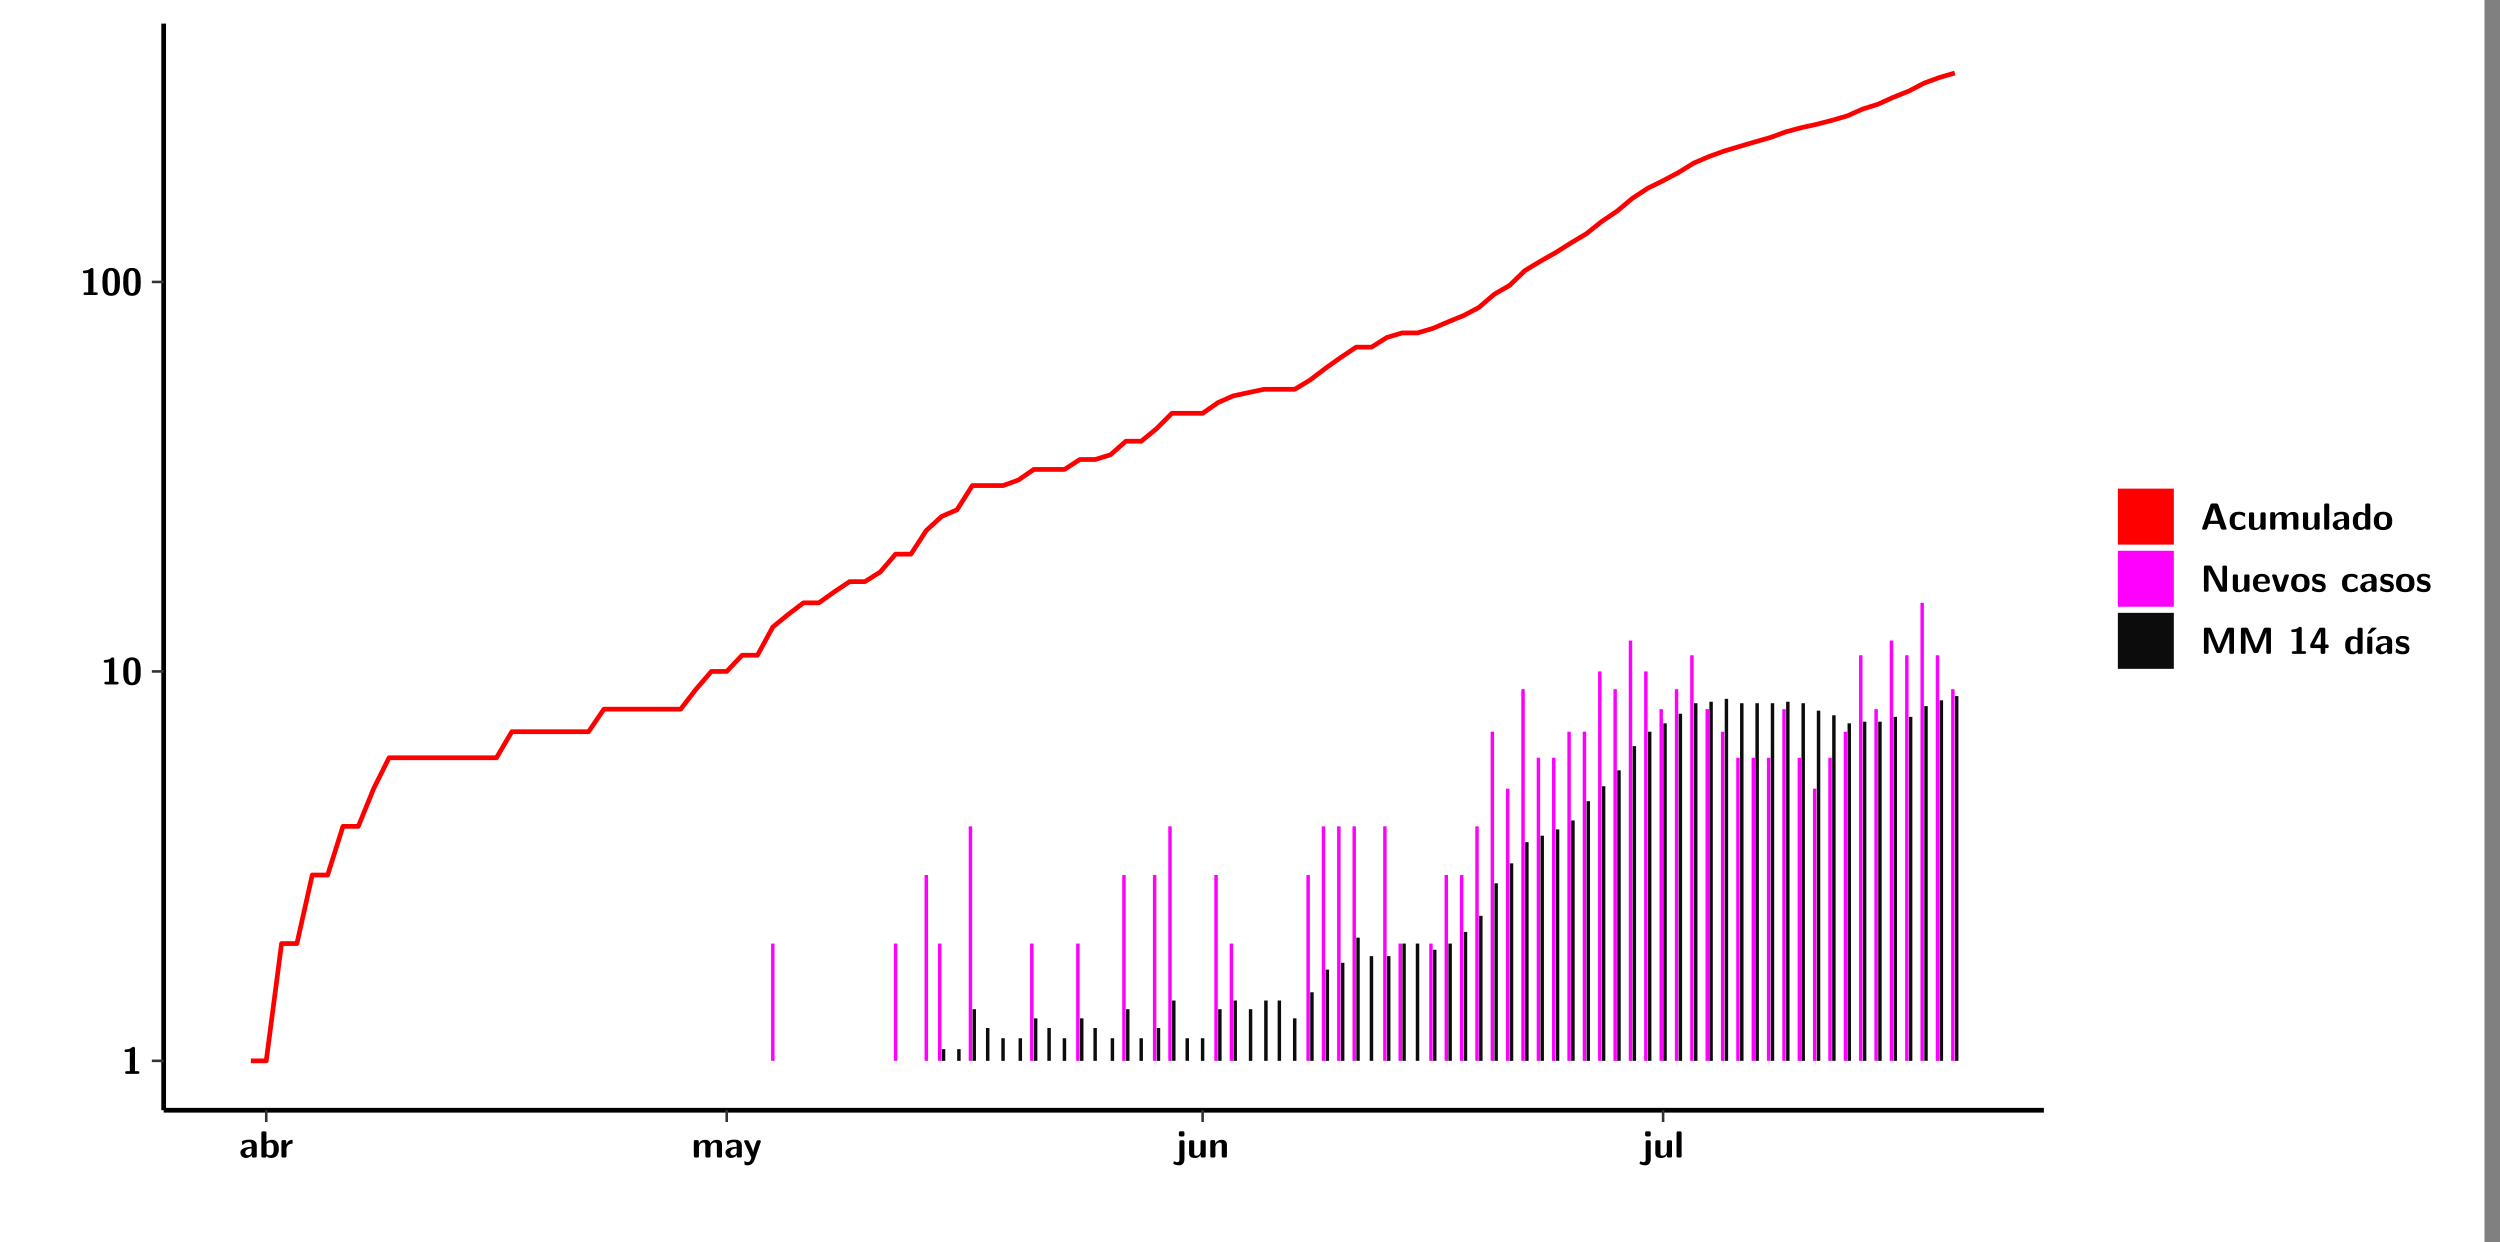 <?xml version="1.0" encoding="UTF-8"?>
<svg xmlns="http://www.w3.org/2000/svg" xmlns:xlink="http://www.w3.org/1999/xlink" width="579.653pt" height="288pt" viewBox="0 0 579.653 288" version="1.1">
<rect x="0" y="0" width="579.653" height="288" fill="#808080" stroke="none"/>
<defs>
<g>
<symbol overflow="visible" id="glyph0-0">
<path style="stroke:none;" d=""/>
</symbol>
<symbol overflow="visible" id="glyph0-1">
<path style="stroke:none;" d="M 3.109 -5.859 C 3.109 -6.016 3.109 -6.281 2.719 -6.281 C 2.547 -6.281 2.516 -6.266 2.406 -6.156 C 2.25 -6.016 1.922 -5.688 1.047 -5.672 C 0.891 -5.672 0.672 -5.609 0.672 -5.359 C 0.672 -5.047 0.969 -5.047 1.094 -5.047 C 1.344 -5.047 1.656 -5.078 1.906 -5.156 L 1.906 -0.625 L 1.234 -0.625 C 1.109 -0.625 0.812 -0.625 0.812 -0.312 C 0.812 0 1.109 0 1.234 0 L 3.719 0 C 3.828 0 4.141 0 4.141 -0.312 C 4.141 -0.625 3.828 -0.625 3.719 -0.625 L 3.109 -0.625 Z M 3.109 -5.859 "/>
</symbol>
<symbol overflow="visible" id="glyph0-2">
<path style="stroke:none;" d="M 4.438 -3 C 4.438 -4.203 4.438 -6.281 2.406 -6.281 C 0.375 -6.281 0.375 -4.219 0.375 -3 C 0.375 -1.812 0.375 0.188 2.406 0.188 C 4.438 0.188 4.438 -1.781 4.438 -3 Z M 2.406 -0.438 C 1.75 -0.438 1.656 -1.25 1.625 -1.484 C 1.562 -1.953 1.562 -2.766 1.562 -3.125 C 1.562 -3.641 1.562 -4.203 1.625 -4.641 C 1.641 -4.875 1.734 -5.641 2.406 -5.641 C 3.047 -5.641 3.156 -4.906 3.188 -4.734 C 3.25 -4.281 3.25 -3.594 3.25 -3.125 C 3.25 -2.625 3.25 -1.953 3.188 -1.469 C 3.156 -1.234 3.062 -0.438 2.406 -0.438 Z M 2.406 -0.438 "/>
</symbol>
<symbol overflow="visible" id="glyph0-3">
<path style="stroke:none;" d="M 4.062 -2.766 C 4.062 -4.156 2.734 -4.156 2.297 -4.156 C 1.891 -4.156 1.453 -4.125 0.859 -3.891 C 0.672 -3.797 0.625 -3.781 0.625 -3.688 C 0.625 -3.625 0.688 -3.109 0.688 -3.047 C 0.703 -2.984 0.75 -2.938 0.812 -2.938 C 0.844 -2.938 0.875 -2.969 0.906 -3 C 1.281 -3.391 1.719 -3.578 2.266 -3.578 C 2.734 -3.578 2.875 -3.297 2.875 -2.781 L 2.875 -2.469 C 2.562 -2.469 0.266 -2.453 0.266 -1.172 C 0.266 -0.547 0.766 0.094 1.531 0.094 C 1.828 0.094 2.484 0.016 2.906 -0.594 L 2.906 -0.422 C 2.906 -0.141 2.969 0 3.328 0 L 3.641 0 C 3.984 0 4.062 -0.109 4.062 -0.422 Z M 2.875 -1.344 C 2.875 -0.531 2.047 -0.531 2.016 -0.531 C 1.641 -0.531 1.406 -0.844 1.406 -1.188 C 1.406 -2.047 2.625 -2.109 2.875 -2.109 Z M 2.875 -1.344 "/>
</symbol>
<symbol overflow="visible" id="glyph0-4">
<path style="stroke:none;" d="M 1.703 -5.656 C 1.703 -5.938 1.641 -6.078 1.281 -6.078 L 0.953 -6.078 C 0.641 -6.078 0.531 -5.984 0.531 -5.656 L 0.531 -0.422 C 0.531 -0.109 0.625 0 0.953 0 L 1.312 0 C 1.453 0 1.719 0 1.734 -0.344 C 2.125 0.094 2.578 0.094 2.719 0.094 C 4.578 0.094 4.578 -1.594 4.578 -2.031 C 4.578 -2.453 4.578 -4.109 2.938 -4.109 C 2.219 -4.109 1.781 -3.703 1.703 -3.625 Z M 1.734 -3.172 C 1.844 -3.281 2.109 -3.484 2.5 -3.484 C 3.391 -3.484 3.391 -2.672 3.391 -2.016 C 3.391 -1.375 3.391 -0.531 2.406 -0.531 C 2.047 -0.531 1.828 -0.75 1.734 -0.875 Z M 1.734 -3.172 "/>
</symbol>
<symbol overflow="visible" id="glyph0-5">
<path style="stroke:none;" d="M 1.703 -2.016 C 1.703 -2.844 2.391 -3.188 2.938 -3.219 C 3.109 -3.234 3.125 -3.234 3.125 -3.469 L 3.125 -3.875 C 3.125 -4.047 3.125 -4.109 2.969 -4.109 C 2.719 -4.109 2.078 -4.031 1.672 -3.078 L 1.656 -3.078 L 1.656 -3.641 C 1.656 -3.922 1.594 -4.062 1.234 -4.062 L 0.953 -4.062 C 0.641 -4.062 0.531 -3.969 0.531 -3.641 L 0.531 -0.422 C 0.531 -0.109 0.625 0 0.953 0 L 1.281 0 C 1.609 0 1.703 -0.109 1.703 -0.422 Z M 1.703 -2.016 "/>
</symbol>
<symbol overflow="visible" id="glyph0-6">
<path style="stroke:none;" d="M 7.062 -2.844 C 7.062 -3.75 6.672 -4.109 5.781 -4.109 C 5.156 -4.109 4.688 -3.828 4.359 -3.25 C 4.219 -4.078 3.484 -4.109 3.109 -4.109 C 2.938 -4.109 2.578 -4.109 2.188 -3.828 C 1.906 -3.625 1.734 -3.344 1.672 -3.203 L 1.672 -3.641 C 1.672 -3.922 1.609 -4.062 1.25 -4.062 L 0.953 -4.062 C 0.625 -4.062 0.531 -3.969 0.531 -3.641 L 0.531 -0.422 C 0.531 -0.109 0.625 0 0.953 0 L 1.297 0 C 1.625 0 1.719 -0.109 1.719 -0.422 L 1.719 -2.359 C 1.719 -3.141 2.25 -3.484 2.688 -3.484 C 3.109 -3.484 3.203 -3.297 3.203 -2.828 L 3.203 -0.422 C 3.203 -0.109 3.297 0 3.625 0 L 3.969 0 C 4.297 0 4.391 -0.109 4.391 -0.422 L 4.391 -2.359 C 4.391 -3.141 4.922 -3.484 5.359 -3.484 C 5.781 -3.484 5.875 -3.297 5.875 -2.828 L 5.875 -0.422 C 5.875 -0.109 5.969 0 6.297 0 L 6.641 0 C 6.984 0 7.062 -0.109 7.062 -0.422 Z M 7.062 -2.844 "/>
</symbol>
<symbol overflow="visible" id="glyph0-7">
<path style="stroke:none;" d="M 4.109 -3.609 C 4.141 -3.719 4.141 -3.734 4.141 -3.781 C 4.141 -4.016 3.906 -4.016 3.797 -4.016 L 3.609 -4.016 C 3.469 -4.016 3.266 -4.016 3.141 -3.812 C 3.109 -3.766 2.406 -1.828 2.359 -1.25 L 2.344 -1.25 C 2.312 -1.672 1.953 -2.484 1.562 -3.328 C 1.328 -3.891 1.266 -4.016 0.828 -4.016 L 0.594 -4.016 C 0.469 -4.016 0.25 -4.016 0.25 -3.781 C 0.25 -3.75 0.281 -3.688 0.297 -3.641 L 1.953 0 C 1.891 0.188 1.859 0.281 1.828 0.375 C 1.734 0.656 1.578 1.047 1.109 1.047 C 0.812 1.047 0.609 0.922 0.516 0.875 C 0.469 0.844 0.453 0.828 0.422 0.828 C 0.391 0.828 0.312 0.859 0.312 0.969 C 0.312 1.031 0.375 1.641 0.391 1.672 C 0.469 1.781 0.953 1.797 1.094 1.797 C 2.172 1.797 2.609 0.766 2.672 0.547 Z M 4.109 -3.609 "/>
</symbol>
<symbol overflow="visible" id="glyph0-8">
<path style="stroke:none;" d="M 1.969 -5.672 C 1.969 -5.953 1.906 -6.094 1.547 -6.094 L 1.094 -6.094 C 0.766 -6.094 0.672 -5.984 0.672 -5.672 L 0.672 -5.312 C 0.672 -5.031 0.734 -4.891 1.094 -4.891 L 1.547 -4.891 C 1.875 -4.891 1.969 -5 1.969 -5.312 Z M 0.797 0.484 C 0.797 0.703 0.797 1.062 0.25 1.062 C 0.156 1.062 -0.094 1.031 -0.266 0.922 C -0.359 0.875 -0.375 0.875 -0.406 0.875 C -0.484 0.875 -0.5 0.922 -0.547 1.094 C -0.609 1.281 -0.625 1.359 -0.625 1.391 C -0.625 1.547 0.109 1.797 0.656 1.797 C 1.625 1.797 1.969 1.141 1.969 0.281 L 1.969 -3.594 C 1.969 -3.875 1.906 -4.016 1.547 -4.016 L 1.219 -4.016 C 0.891 -4.016 0.797 -3.906 0.797 -3.594 Z M 0.797 0.484 "/>
</symbol>
<symbol overflow="visible" id="glyph0-9">
<path style="stroke:none;" d="M 4.391 -3.594 C 4.391 -3.875 4.328 -4.016 3.969 -4.016 L 3.609 -4.016 C 3.281 -4.016 3.188 -3.906 3.188 -3.594 L 3.188 -1.516 C 3.188 -0.938 2.891 -0.438 2.266 -0.438 C 1.766 -0.438 1.719 -0.562 1.719 -1.031 L 1.719 -3.594 C 1.719 -3.875 1.656 -4.016 1.297 -4.016 L 0.953 -4.016 C 0.625 -4.016 0.531 -3.922 0.531 -3.594 L 0.531 -1.109 C 0.531 -0.172 1.031 0.094 1.953 0.094 C 2.188 0.094 2.812 0.094 3.219 -0.656 L 3.219 -0.422 C 3.219 -0.141 3.281 0 3.641 0 L 3.969 0 C 4.297 0 4.391 -0.109 4.391 -0.422 Z M 4.391 -3.594 "/>
</symbol>
<symbol overflow="visible" id="glyph0-10">
<path style="stroke:none;" d="M 4.391 -2.844 C 4.391 -3.75 4 -4.109 3.109 -4.109 C 2.188 -4.109 1.781 -3.438 1.672 -3.203 L 1.672 -3.641 C 1.672 -3.922 1.609 -4.062 1.25 -4.062 L 0.953 -4.062 C 0.625 -4.062 0.531 -3.969 0.531 -3.641 L 0.531 -0.422 C 0.531 -0.109 0.625 0 0.953 0 L 1.297 0 C 1.625 0 1.719 -0.109 1.719 -0.422 L 1.719 -2.359 C 1.719 -3.125 2.219 -3.484 2.688 -3.484 C 3.109 -3.484 3.188 -3.281 3.188 -2.828 L 3.188 -0.422 C 3.188 -0.141 3.25 0 3.609 0 L 3.969 0 C 4.297 0 4.391 -0.109 4.391 -0.422 Z M 4.391 -2.844 "/>
</symbol>
<symbol overflow="visible" id="glyph0-11">
<path style="stroke:none;" d="M 1.703 -5.656 C 1.703 -5.938 1.641 -6.078 1.281 -6.078 L 0.953 -6.078 C 0.641 -6.078 0.531 -5.984 0.531 -5.656 L 0.531 -0.422 C 0.531 -0.109 0.625 0 0.953 0 L 1.281 0 C 1.609 0 1.703 -0.109 1.703 -0.422 Z M 1.703 -5.656 "/>
</symbol>
<symbol overflow="visible" id="glyph0-12">
<path style="stroke:none;" d="M 4.156 -5.703 C 4.031 -6.078 3.766 -6.078 3.594 -6.078 L 2.828 -6.078 C 2.641 -6.078 2.391 -6.078 2.266 -5.703 L 0.406 -0.406 C 0.375 -0.297 0.375 -0.281 0.375 -0.234 C 0.375 0 0.594 0 0.703 0 L 1.031 0 C 1.188 0 1.453 0 1.578 -0.344 L 1.922 -1.328 L 4.344 -1.328 L 4.641 -0.484 C 4.75 -0.172 4.812 0 5.234 0 L 5.703 0 C 5.828 0 6.047 0 6.047 -0.234 C 6.047 -0.281 6.047 -0.297 6 -0.406 Z M 2.812 -3.938 C 2.938 -4.328 3.062 -4.656 3.125 -4.969 L 3.141 -4.969 C 3.188 -4.766 3.188 -4.75 3.25 -4.547 L 4.078 -2.078 L 2.188 -2.078 Z M 2.812 -3.938 "/>
</symbol>
<symbol overflow="visible" id="glyph0-13">
<path style="stroke:none;" d="M 4 -0.438 C 4 -0.531 3.969 -0.938 3.953 -1.047 C 3.953 -1.078 3.938 -1.172 3.844 -1.172 C 3.812 -1.172 3.797 -1.172 3.703 -1.078 C 3.562 -0.953 3.141 -0.594 2.422 -0.594 C 1.516 -0.594 1.516 -1.469 1.516 -2.031 C 1.516 -2.75 1.562 -3.484 2.453 -3.484 C 3.031 -3.484 3.266 -3.344 3.578 -3.078 C 3.688 -2.984 3.703 -2.984 3.734 -2.984 C 3.828 -2.984 3.844 -3.062 3.844 -3.094 C 3.859 -3.172 3.953 -3.656 3.953 -3.703 C 3.953 -3.781 3.891 -3.812 3.75 -3.891 C 3.328 -4.078 3.062 -4.156 2.453 -4.156 C 1.141 -4.156 0.328 -3.547 0.328 -2.016 C 0.328 -0.562 1.078 0.094 2.406 0.094 C 2.641 0.094 3.172 0.094 3.75 -0.203 C 4 -0.344 4 -0.344 4 -0.438 Z M 4 -0.438 "/>
</symbol>
<symbol overflow="visible" id="glyph0-14">
<path style="stroke:none;" d="M 4.375 -5.656 C 4.375 -5.938 4.312 -6.078 3.953 -6.078 L 3.625 -6.078 C 3.297 -6.078 3.203 -5.969 3.203 -5.656 L 3.203 -3.672 C 2.812 -4.047 2.375 -4.109 2.109 -4.109 C 0.328 -4.109 0.328 -2.422 0.328 -2 C 0.328 -1.594 0.328 0.094 2.062 0.094 C 2.422 0.094 2.812 -0.016 3.188 -0.406 C 3.188 -0.094 3.297 0 3.609 0 L 3.953 0 C 4.281 0 4.375 -0.109 4.375 -0.422 Z M 3.188 -1.094 C 3.188 -0.953 3.188 -0.875 2.922 -0.688 C 2.703 -0.547 2.5 -0.531 2.406 -0.531 C 1.516 -0.531 1.516 -1.344 1.516 -2 C 1.516 -2.656 1.516 -3.484 2.5 -3.484 C 2.75 -3.484 2.984 -3.391 3.188 -3.203 Z M 3.188 -1.094 "/>
</symbol>
<symbol overflow="visible" id="glyph0-15">
<path style="stroke:none;" d="M 4.547 -1.969 C 4.547 -3.406 3.844 -4.156 2.406 -4.156 C 0.953 -4.156 0.266 -3.391 0.266 -1.969 C 0.266 -0.547 1.031 0.094 2.406 0.094 C 3.781 0.094 4.547 -0.531 4.547 -1.969 Z M 2.406 -0.594 C 1.469 -0.594 1.469 -1.375 1.469 -2.078 C 1.469 -2.75 1.469 -3.531 2.406 -3.531 C 3.344 -3.531 3.344 -2.766 3.344 -2.078 C 3.344 -1.391 3.344 -0.594 2.406 -0.594 Z M 2.406 -0.594 "/>
</symbol>
<symbol overflow="visible" id="glyph0-16">
<path style="stroke:none;" d="M 2.656 -5.734 C 2.469 -6.078 2.203 -6.078 2.031 -6.078 L 1.219 -6.078 C 0.906 -6.078 0.797 -5.984 0.797 -5.656 L 0.797 -0.422 C 0.797 -0.109 0.891 0 1.219 0 L 1.453 0 C 1.781 0 1.875 -0.109 1.875 -0.422 L 1.875 -5.016 L 1.891 -5.016 L 4.297 -0.344 C 4.484 0 4.75 0 4.922 0 L 5.734 0 C 6.062 0 6.156 -0.109 6.156 -0.422 L 6.156 -5.656 C 6.156 -5.938 6.094 -6.078 5.734 -6.078 L 5.5 -6.078 C 5.156 -6.078 5.078 -5.969 5.078 -5.656 L 5.078 -1.062 L 5.062 -1.062 Z M 2.656 -5.734 "/>
</symbol>
<symbol overflow="visible" id="glyph0-17">
<path style="stroke:none;" d="M 3.781 -1.875 C 3.984 -1.875 4.203 -1.891 4.203 -2.281 C 4.203 -3.406 3.672 -4.156 2.359 -4.156 C 0.969 -4.156 0.266 -3.375 0.266 -2.047 C 0.266 -0.609 1.109 0.094 2.484 0.094 C 2.812 0.094 3.312 0.047 3.891 -0.234 C 4.078 -0.328 4.141 -0.359 4.141 -0.469 C 4.141 -0.531 4.125 -0.781 4.109 -0.844 C 4.078 -1.125 4.062 -1.125 3.984 -1.125 C 3.953 -1.125 3.938 -1.125 3.844 -1.047 C 3.328 -0.594 2.797 -0.531 2.516 -0.531 C 1.531 -0.531 1.422 -1.312 1.391 -1.875 Z M 1.406 -2.344 C 1.422 -2.875 1.609 -3.531 2.359 -3.531 C 3.062 -3.531 3.203 -3.031 3.219 -2.344 Z M 1.406 -2.344 "/>
</symbol>
<symbol overflow="visible" id="glyph0-18">
<path style="stroke:none;" d="M 4.109 -3.609 C 4.141 -3.719 4.141 -3.75 4.141 -3.766 C 4.141 -4.016 3.922 -4.016 3.797 -4.016 L 3.609 -4.016 C 3.25 -4.016 3.141 -3.891 3.062 -3.641 L 2.203 -0.984 L 1.328 -3.641 C 1.266 -3.828 1.203 -4.016 0.781 -4.016 L 0.578 -4.016 C 0.453 -4.016 0.234 -4.016 0.234 -3.766 C 0.234 -3.75 0.234 -3.719 0.266 -3.609 L 1.312 -0.375 C 1.438 0 1.703 0 1.859 0 L 2.5 0 C 2.672 0 2.938 0 3.062 -0.375 Z M 4.109 -3.609 "/>
</symbol>
<symbol overflow="visible" id="glyph0-19">
<path style="stroke:none;" d="M 3.469 -1.234 C 3.469 -1.734 3.203 -2.031 3.047 -2.172 C 2.703 -2.484 2.391 -2.547 2.031 -2.609 C 1.547 -2.703 1.188 -2.766 1.188 -3.109 C 1.188 -3.469 1.484 -3.547 1.828 -3.547 C 2.406 -3.547 2.719 -3.328 2.953 -3.125 C 3.047 -3.047 3.062 -3.047 3.094 -3.047 C 3.188 -3.047 3.203 -3.125 3.203 -3.156 C 3.219 -3.219 3.312 -3.719 3.312 -3.766 C 3.312 -3.906 2.844 -4.031 2.75 -4.062 C 2.406 -4.156 2.125 -4.156 1.891 -4.156 C 1.5 -4.156 0.328 -4.156 0.328 -2.906 C 0.328 -2.484 0.516 -2.219 0.75 -2 C 1.062 -1.734 1.406 -1.672 1.906 -1.562 C 2.156 -1.531 2.609 -1.453 2.609 -1.062 C 2.609 -0.656 2.266 -0.594 1.922 -0.594 C 1.531 -0.594 1.047 -0.703 0.625 -1.188 C 0.594 -1.234 0.562 -1.266 0.516 -1.266 C 0.422 -1.266 0.406 -1.188 0.391 -1.125 C 0.375 -1.016 0.266 -0.516 0.266 -0.422 C 0.266 -0.266 0.922 -0.062 0.922 -0.047 C 1.406 0.094 1.766 0.094 1.922 0.094 C 2.359 0.094 3.469 0.062 3.469 -1.234 Z M 3.469 -1.234 "/>
</symbol>
<symbol overflow="visible" id="glyph0-20">
<path style="stroke:none;" d="M 4.859 -2.859 C 4.688 -2.422 4.359 -1.609 4.281 -1.312 C 4.203 -1.625 3.844 -2.484 3.656 -2.953 L 2.531 -5.719 C 2.391 -6.078 2.109 -6.078 1.953 -6.078 L 1.219 -6.078 C 0.906 -6.078 0.797 -5.984 0.797 -5.656 L 0.797 -0.422 C 0.797 -0.109 0.891 0 1.219 0 L 1.453 0 C 1.781 0 1.875 -0.109 1.875 -0.422 L 1.875 -4.953 L 1.891 -4.953 C 1.984 -4.562 2.375 -3.578 2.578 -3.062 L 3.609 -0.562 C 3.766 -0.188 3.969 -0.188 4.266 -0.188 C 4.562 -0.188 4.781 -0.188 4.938 -0.562 L 6.062 -3.328 C 6.141 -3.531 6.625 -4.719 6.672 -4.953 L 6.688 -4.953 L 6.688 -0.422 C 6.688 -0.141 6.75 0 7.109 0 L 7.344 0 C 7.672 0 7.766 -0.109 7.766 -0.422 L 7.766 -5.656 C 7.766 -5.938 7.703 -6.078 7.344 -6.078 L 6.609 -6.078 C 6.391 -6.078 6.172 -6.062 6.016 -5.703 Z M 4.859 -2.859 "/>
</symbol>
<symbol overflow="visible" id="glyph0-21">
<path style="stroke:none;" d="M 0.344 -2.297 C 0.266 -2.172 0.266 -2.141 0.266 -1.984 L 0.266 -1.766 C 0.266 -1.484 0.328 -1.344 0.688 -1.344 L 2.672 -1.344 L 2.672 -0.422 C 2.672 -0.141 2.719 0 3.078 0 L 3.328 0 C 3.656 0 3.75 -0.109 3.75 -0.422 L 3.75 -1.344 L 4.125 -1.344 C 4.391 -1.344 4.547 -1.406 4.547 -1.75 C 4.547 -2.078 4.422 -2.172 4.125 -2.172 L 3.75 -2.172 L 3.75 -5.656 C 3.75 -5.984 3.656 -6.078 3.328 -6.078 L 2.688 -6.078 C 2.531 -6.078 2.391 -6.078 2.281 -5.875 Z M 1.188 -2.172 C 2.578 -4.75 2.672 -5.016 2.703 -5.156 L 2.719 -5.156 L 2.719 -2.172 Z M 1.188 -2.172 "/>
</symbol>
<symbol overflow="visible" id="glyph0-22">
<path style="stroke:none;" d="M 3.906 -5.844 C 3.953 -5.875 4 -5.922 4 -5.969 C 4 -6.078 3.906 -6.078 3.766 -6.078 L 3.047 -6.078 C 2.875 -6.078 2.859 -6.078 2.781 -5.984 L 2.031 -4.953 C 1.953 -4.859 1.953 -4.844 1.953 -4.828 C 1.953 -4.703 2.047 -4.703 2.188 -4.703 L 2.516 -4.703 Z M 3.906 -5.844 "/>
</symbol>
<symbol overflow="visible" id="glyph0-23">
<path style="stroke:none;" d="M 1.703 -3.594 C 1.703 -3.875 1.641 -4.016 1.281 -4.016 L 0.953 -4.016 C 0.641 -4.016 0.531 -3.922 0.531 -3.594 L 0.531 -0.422 C 0.531 -0.109 0.625 0 0.953 0 L 1.281 0 C 1.609 0 1.703 -0.109 1.703 -0.422 Z M 1.703 -3.594 "/>
</symbol>
</g>
<clipPath id="clip1">
  <path d="M 0 0 L 576.008 0 L 576.008 288 L 0 288 Z M 0 0 "/>
</clipPath>
<clipPath id="clip2">
  <path d="M 37.949 5.477 L 473.898 5.477 L 473.898 257.414 L 37.949 257.414 Z M 37.949 5.477 "/>
</clipPath>
</defs>
<g id="surface1">
<g clip-path="url(#clip1)" clip-rule="nonzero">
<path style="fill-rule:nonzero;fill:rgb(100%,100%,100%);fill-opacity:1;stroke-width:0.598;stroke-linecap:round;stroke-linejoin:round;stroke:rgb(100%,100%,100%);stroke-opacity:1;stroke-miterlimit:10;" d="M 0 0 L 0 288.004 L 576.008 288.004 L 576.008 0 Z M 0 0 " transform="matrix(1,0,0,-1,0,288)"/>
</g>
<g clip-path="url(#clip2)" clip-rule="nonzero">
<path style=" stroke:none;fill-rule:nonzero;fill:rgb(100%,100%,100%);fill-opacity:1;" d="M 37.949 257.414 L 37.949 5.477 L 473.898 5.477 L 473.898 257.414 Z M 37.949 257.414 "/>
</g>
<path style=" stroke:none;fill-rule:nonzero;fill:rgb(100%,0%,100%);fill-opacity:1;" d="M 178.781 245.969 L 178.781 218.777 L 179.578 218.777 L 179.578 245.969 Z M 178.781 245.969 "/>
<path style=" stroke:none;fill-rule:nonzero;fill:rgb(100%,0%,100%);fill-opacity:1;" d="M 207.254 245.969 L 207.254 218.777 L 208.051 218.777 L 208.051 245.969 Z M 207.254 245.969 "/>
<path style=" stroke:none;fill-rule:nonzero;fill:rgb(100%,0%,100%);fill-opacity:1;" d="M 214.367 245.969 L 214.367 202.887 L 215.176 202.887 L 215.176 245.969 Z M 214.367 245.969 "/>
<path style=" stroke:none;fill-rule:nonzero;fill:rgb(100%,0%,100%);fill-opacity:1;" d="M 217.488 245.969 L 217.488 218.777 L 218.285 218.777 L 218.285 245.969 Z M 217.488 245.969 "/>
<path style=" stroke:none;fill-rule:nonzero;fill:rgb(4.999%,4.999%,4.999%);fill-opacity:1;" d="M 218.375 245.969 L 218.375 243.258 L 219.172 243.258 L 219.172 245.969 Z M 218.375 245.969 "/>
<path style=" stroke:none;fill-rule:nonzero;fill:rgb(4.999%,4.999%,4.999%);fill-opacity:1;" d="M 221.93 245.969 L 221.93 243.258 L 222.738 243.258 L 222.738 245.969 Z M 221.93 245.969 "/>
<path style=" stroke:none;fill-rule:nonzero;fill:rgb(100%,0%,100%);fill-opacity:1;" d="M 224.602 245.969 L 224.602 191.602 L 225.406 191.602 L 225.406 245.969 Z M 224.602 245.969 "/>
<path style=" stroke:none;fill-rule:nonzero;fill:rgb(4.999%,4.999%,4.999%);fill-opacity:1;" d="M 225.496 245.969 L 225.496 233.992 L 226.293 233.992 L 226.293 245.969 Z M 225.496 245.969 "/>
<path style=" stroke:none;fill-rule:nonzero;fill:rgb(4.999%,4.999%,4.999%);fill-opacity:1;" d="M 228.605 245.969 L 228.605 238.355 L 229.414 238.355 L 229.414 245.969 Z M 228.605 245.969 "/>
<path style=" stroke:none;fill-rule:nonzero;fill:rgb(4.999%,4.999%,4.999%);fill-opacity:1;" d="M 232.164 245.969 L 232.164 240.727 L 232.969 240.727 L 232.969 245.969 Z M 232.164 245.969 "/>
<path style=" stroke:none;fill-rule:nonzero;fill:rgb(4.999%,4.999%,4.999%);fill-opacity:1;" d="M 236.168 245.969 L 236.168 240.727 L 236.973 240.727 L 236.973 245.969 Z M 236.168 245.969 "/>
<path style=" stroke:none;fill-rule:nonzero;fill:rgb(100%,0%,100%);fill-opacity:1;" d="M 238.836 245.969 L 238.836 218.777 L 239.645 218.777 L 239.645 245.969 Z M 238.836 245.969 "/>
<path style=" stroke:none;fill-rule:nonzero;fill:rgb(4.999%,4.999%,4.999%);fill-opacity:1;" d="M 239.734 245.969 L 239.734 236.113 L 240.531 236.113 L 240.531 245.969 Z M 239.734 245.969 "/>
<path style=" stroke:none;fill-rule:nonzero;fill:rgb(4.999%,4.999%,4.999%);fill-opacity:1;" d="M 242.844 245.969 L 242.844 238.355 L 243.648 238.355 L 243.648 245.969 Z M 242.844 245.969 "/>
<path style=" stroke:none;fill-rule:nonzero;fill:rgb(4.999%,4.999%,4.999%);fill-opacity:1;" d="M 246.398 245.969 L 246.398 240.727 L 247.207 240.727 L 247.207 245.969 Z M 246.398 245.969 "/>
<path style=" stroke:none;fill-rule:nonzero;fill:rgb(100%,0%,100%);fill-opacity:1;" d="M 249.516 245.969 L 249.516 218.777 L 250.316 218.777 L 250.316 245.969 Z M 249.516 245.969 "/>
<path style=" stroke:none;fill-rule:nonzero;fill:rgb(4.999%,4.999%,4.999%);fill-opacity:1;" d="M 250.402 245.969 L 250.402 236.113 L 251.211 236.113 L 251.211 245.969 Z M 250.402 245.969 "/>
<path style=" stroke:none;fill-rule:nonzero;fill:rgb(4.999%,4.999%,4.999%);fill-opacity:1;" d="M 253.523 245.969 L 253.523 238.355 L 254.32 238.355 L 254.32 245.969 Z M 253.523 245.969 "/>
<path style=" stroke:none;fill-rule:nonzero;fill:rgb(4.999%,4.999%,4.999%);fill-opacity:1;" d="M 257.527 245.969 L 257.527 240.727 L 258.324 240.727 L 258.324 245.969 Z M 257.527 245.969 "/>
<path style=" stroke:none;fill-rule:nonzero;fill:rgb(100%,0%,100%);fill-opacity:1;" d="M 260.199 245.969 L 260.199 202.887 L 260.996 202.887 L 260.996 245.969 Z M 260.199 245.969 "/>
<path style=" stroke:none;fill-rule:nonzero;fill:rgb(4.999%,4.999%,4.999%);fill-opacity:1;" d="M 261.086 245.969 L 261.086 233.992 L 261.883 233.992 L 261.883 245.969 Z M 261.086 245.969 "/>
<path style=" stroke:none;fill-rule:nonzero;fill:rgb(4.999%,4.999%,4.999%);fill-opacity:1;" d="M 264.203 245.969 L 264.203 240.727 L 265 240.727 L 265 245.969 Z M 264.203 245.969 "/>
<path style=" stroke:none;fill-rule:nonzero;fill:rgb(100%,0%,100%);fill-opacity:1;" d="M 267.312 245.969 L 267.312 202.887 L 268.117 202.887 L 268.117 245.969 Z M 267.312 245.969 "/>
<path style=" stroke:none;fill-rule:nonzero;fill:rgb(4.999%,4.999%,4.999%);fill-opacity:1;" d="M 268.207 245.969 L 268.207 238.355 L 269.004 238.355 L 269.004 245.969 Z M 268.207 245.969 "/>
<path style=" stroke:none;fill-rule:nonzero;fill:rgb(100%,0%,100%);fill-opacity:1;" d="M 270.879 245.969 L 270.879 191.602 L 271.676 191.602 L 271.676 245.969 Z M 270.879 245.969 "/>
<path style=" stroke:none;fill-rule:nonzero;fill:rgb(4.999%,4.999%,4.999%);fill-opacity:1;" d="M 271.766 245.969 L 271.766 231.98 L 272.562 231.98 L 272.562 245.969 Z M 271.766 245.969 "/>
<path style=" stroke:none;fill-rule:nonzero;fill:rgb(4.999%,4.999%,4.999%);fill-opacity:1;" d="M 274.871 245.969 L 274.871 240.727 L 275.68 240.727 L 275.68 245.969 Z M 274.871 245.969 "/>
<path style=" stroke:none;fill-rule:nonzero;fill:rgb(4.999%,4.999%,4.999%);fill-opacity:1;" d="M 278.438 245.969 L 278.438 240.727 L 279.238 240.727 L 279.238 245.969 Z M 278.438 245.969 "/>
<path style=" stroke:none;fill-rule:nonzero;fill:rgb(100%,0%,100%);fill-opacity:1;" d="M 281.547 245.969 L 281.547 202.887 L 282.355 202.887 L 282.355 245.969 Z M 281.547 245.969 "/>
<path style=" stroke:none;fill-rule:nonzero;fill:rgb(4.999%,4.999%,4.999%);fill-opacity:1;" d="M 282.445 245.969 L 282.445 233.992 L 283.242 233.992 L 283.242 245.969 Z M 282.445 245.969 "/>
<path style=" stroke:none;fill-rule:nonzero;fill:rgb(100%,0%,100%);fill-opacity:1;" d="M 285.113 245.969 L 285.113 218.777 L 285.91 218.777 L 285.91 245.969 Z M 285.113 245.969 "/>
<path style=" stroke:none;fill-rule:nonzero;fill:rgb(4.999%,4.999%,4.999%);fill-opacity:1;" d="M 286 245.969 L 286 231.98 L 286.797 231.98 L 286.797 245.969 Z M 286 245.969 "/>
<path style=" stroke:none;fill-rule:nonzero;fill:rgb(4.999%,4.999%,4.999%);fill-opacity:1;" d="M 289.559 245.969 L 289.559 233.992 L 290.355 233.992 L 290.355 245.969 Z M 289.559 245.969 "/>
<path style=" stroke:none;fill-rule:nonzero;fill:rgb(4.999%,4.999%,4.999%);fill-opacity:1;" d="M 293.113 245.969 L 293.113 231.98 L 293.922 231.98 L 293.922 245.969 Z M 293.113 245.969 "/>
<path style=" stroke:none;fill-rule:nonzero;fill:rgb(4.999%,4.999%,4.999%);fill-opacity:1;" d="M 296.234 245.969 L 296.234 231.98 L 297.031 231.98 L 297.031 245.969 Z M 296.234 245.969 "/>
<path style=" stroke:none;fill-rule:nonzero;fill:rgb(4.999%,4.999%,4.999%);fill-opacity:1;" d="M 299.789 245.969 L 299.789 236.113 L 300.598 236.113 L 300.598 245.969 Z M 299.789 245.969 "/>
<path style=" stroke:none;fill-rule:nonzero;fill:rgb(100%,0%,100%);fill-opacity:1;" d="M 302.906 245.969 L 302.906 202.887 L 303.703 202.887 L 303.703 245.969 Z M 302.906 245.969 "/>
<path style=" stroke:none;fill-rule:nonzero;fill:rgb(4.999%,4.999%,4.999%);fill-opacity:1;" d="M 303.793 245.969 L 303.793 230.066 L 304.59 230.066 L 304.59 245.969 Z M 303.793 245.969 "/>
<path style=" stroke:none;fill-rule:nonzero;fill:rgb(100%,0%,100%);fill-opacity:1;" d="M 306.465 245.969 L 306.465 191.602 L 307.262 191.602 L 307.262 245.969 Z M 306.465 245.969 "/>
<path style=" stroke:none;fill-rule:nonzero;fill:rgb(4.999%,4.999%,4.999%);fill-opacity:1;" d="M 307.352 245.969 L 307.352 224.824 L 308.16 224.824 L 308.16 245.969 Z M 307.352 245.969 "/>
<path style=" stroke:none;fill-rule:nonzero;fill:rgb(100%,0%,100%);fill-opacity:1;" d="M 310.02 245.969 L 310.02 191.602 L 310.828 191.602 L 310.828 245.969 Z M 310.02 245.969 "/>
<path style=" stroke:none;fill-rule:nonzero;fill:rgb(4.999%,4.999%,4.999%);fill-opacity:1;" d="M 310.918 245.969 L 310.918 223.23 L 311.715 223.23 L 311.715 245.969 Z M 310.918 245.969 "/>
<path style=" stroke:none;fill-rule:nonzero;fill:rgb(100%,0%,100%);fill-opacity:1;" d="M 313.59 245.969 L 313.59 191.602 L 314.387 191.602 L 314.387 245.969 Z M 313.59 245.969 "/>
<path style=" stroke:none;fill-rule:nonzero;fill:rgb(4.999%,4.999%,4.999%);fill-opacity:1;" d="M 314.477 245.969 L 314.477 217.402 L 315.273 217.402 L 315.273 245.969 Z M 314.477 245.969 "/>
<path style=" stroke:none;fill-rule:nonzero;fill:rgb(4.999%,4.999%,4.999%);fill-opacity:1;" d="M 317.582 245.969 L 317.582 221.688 L 318.391 221.688 L 318.391 245.969 Z M 317.582 245.969 "/>
<path style=" stroke:none;fill-rule:nonzero;fill:rgb(100%,0%,100%);fill-opacity:1;" d="M 320.703 245.969 L 320.703 191.602 L 321.5 191.602 L 321.5 245.969 Z M 320.703 245.969 "/>
<path style=" stroke:none;fill-rule:nonzero;fill:rgb(4.999%,4.999%,4.999%);fill-opacity:1;" d="M 321.59 245.969 L 321.59 221.688 L 322.395 221.688 L 322.395 245.969 Z M 321.59 245.969 "/>
<path style=" stroke:none;fill-rule:nonzero;fill:rgb(100%,0%,100%);fill-opacity:1;" d="M 324.258 245.969 L 324.258 218.777 L 325.066 218.777 L 325.066 245.969 Z M 324.258 245.969 "/>
<path style=" stroke:none;fill-rule:nonzero;fill:rgb(4.999%,4.999%,4.999%);fill-opacity:1;" d="M 325.156 245.969 L 325.156 218.777 L 325.953 218.777 L 325.953 245.969 Z M 325.156 245.969 "/>
<path style=" stroke:none;fill-rule:nonzero;fill:rgb(4.999%,4.999%,4.999%);fill-opacity:1;" d="M 328.262 245.969 L 328.262 218.777 L 329.07 218.777 L 329.07 245.969 Z M 328.262 245.969 "/>
<path style=" stroke:none;fill-rule:nonzero;fill:rgb(100%,0%,100%);fill-opacity:1;" d="M 331.383 245.969 L 331.383 218.777 L 332.18 218.777 L 332.18 245.969 Z M 331.383 245.969 "/>
<path style=" stroke:none;fill-rule:nonzero;fill:rgb(4.999%,4.999%,4.999%);fill-opacity:1;" d="M 332.27 245.969 L 332.27 220.215 L 333.066 220.215 L 333.066 245.969 Z M 332.27 245.969 "/>
<path style=" stroke:none;fill-rule:nonzero;fill:rgb(100%,0%,100%);fill-opacity:1;" d="M 334.938 245.969 L 334.938 202.887 L 335.734 202.887 L 335.734 245.969 Z M 334.938 245.969 "/>
<path style=" stroke:none;fill-rule:nonzero;fill:rgb(4.999%,4.999%,4.999%);fill-opacity:1;" d="M 335.824 245.969 L 335.824 218.777 L 336.633 218.777 L 336.633 245.969 Z M 335.824 245.969 "/>
<path style=" stroke:none;fill-rule:nonzero;fill:rgb(100%,0%,100%);fill-opacity:1;" d="M 338.496 245.969 L 338.496 202.887 L 339.301 202.887 L 339.301 245.969 Z M 338.496 245.969 "/>
<path style=" stroke:none;fill-rule:nonzero;fill:rgb(4.999%,4.999%,4.999%);fill-opacity:1;" d="M 339.391 245.969 L 339.391 216.078 L 340.188 216.078 L 340.188 245.969 Z M 339.391 245.969 "/>
<path style=" stroke:none;fill-rule:nonzero;fill:rgb(100%,0%,100%);fill-opacity:1;" d="M 342.062 245.969 L 342.062 191.602 L 342.859 191.602 L 342.859 245.969 Z M 342.062 245.969 "/>
<path style=" stroke:none;fill-rule:nonzero;fill:rgb(4.999%,4.999%,4.999%);fill-opacity:1;" d="M 342.949 245.969 L 342.949 212.344 L 343.746 212.344 L 343.746 245.969 Z M 342.949 245.969 "/>
<path style=" stroke:none;fill-rule:nonzero;fill:rgb(100%,0%,100%);fill-opacity:1;" d="M 345.617 245.969 L 345.617 169.652 L 346.414 169.652 L 346.414 245.969 Z M 345.617 245.969 "/>
<path style=" stroke:none;fill-rule:nonzero;fill:rgb(4.999%,4.999%,4.999%);fill-opacity:1;" d="M 346.504 245.969 L 346.504 204.801 L 347.301 204.801 L 347.301 245.969 Z M 346.504 245.969 "/>
<path style=" stroke:none;fill-rule:nonzero;fill:rgb(100%,0%,100%);fill-opacity:1;" d="M 349.176 245.969 L 349.176 182.852 L 349.973 182.852 L 349.973 245.969 Z M 349.176 245.969 "/>
<path style=" stroke:none;fill-rule:nonzero;fill:rgb(4.999%,4.999%,4.999%);fill-opacity:1;" d="M 350.062 245.969 L 350.062 200.18 L 350.867 200.18 L 350.867 245.969 Z M 350.062 245.969 "/>
<path style=" stroke:none;fill-rule:nonzero;fill:rgb(100%,0%,100%);fill-opacity:1;" d="M 352.73 245.969 L 352.73 159.801 L 353.539 159.801 L 353.539 245.969 Z M 352.73 245.969 "/>
<path style=" stroke:none;fill-rule:nonzero;fill:rgb(4.999%,4.999%,4.999%);fill-opacity:1;" d="M 353.629 245.969 L 353.629 195.266 L 354.426 195.266 L 354.426 245.969 Z M 353.629 245.969 "/>
<path style=" stroke:none;fill-rule:nonzero;fill:rgb(100%,0%,100%);fill-opacity:1;" d="M 356.297 245.969 L 356.297 175.699 L 357.094 175.699 L 357.094 245.969 Z M 356.297 245.969 "/>
<path style=" stroke:none;fill-rule:nonzero;fill:rgb(4.999%,4.999%,4.999%);fill-opacity:1;" d="M 357.184 245.969 L 357.184 193.762 L 357.98 193.762 L 357.98 245.969 Z M 357.184 245.969 "/>
<path style=" stroke:none;fill-rule:nonzero;fill:rgb(100%,0%,100%);fill-opacity:1;" d="M 359.855 245.969 L 359.855 175.699 L 360.652 175.699 L 360.652 245.969 Z M 359.855 245.969 "/>
<path style=" stroke:none;fill-rule:nonzero;fill:rgb(4.999%,4.999%,4.999%);fill-opacity:1;" d="M 360.742 245.969 L 360.742 192.309 L 361.539 192.309 L 361.539 245.969 Z M 360.742 245.969 "/>
<path style=" stroke:none;fill-rule:nonzero;fill:rgb(100%,0%,100%);fill-opacity:1;" d="M 363.41 245.969 L 363.41 169.652 L 364.207 169.652 L 364.207 245.969 Z M 363.41 245.969 "/>
<path style=" stroke:none;fill-rule:nonzero;fill:rgb(4.999%,4.999%,4.999%);fill-opacity:1;" d="M 364.297 245.969 L 364.297 190.227 L 365.105 190.227 L 365.105 245.969 Z M 364.297 245.969 "/>
<path style=" stroke:none;fill-rule:nonzero;fill:rgb(100%,0%,100%);fill-opacity:1;" d="M 366.969 245.969 L 366.969 169.652 L 367.777 169.652 L 367.777 245.969 Z M 366.969 245.969 "/>
<path style=" stroke:none;fill-rule:nonzero;fill:rgb(4.999%,4.999%,4.999%);fill-opacity:1;" d="M 367.867 245.969 L 367.867 185.762 L 368.664 185.762 L 368.664 245.969 Z M 367.867 245.969 "/>
<path style=" stroke:none;fill-rule:nonzero;fill:rgb(100%,0%,100%);fill-opacity:1;" d="M 370.535 245.969 L 370.535 155.676 L 371.332 155.676 L 371.332 245.969 Z M 370.535 245.969 "/>
<path style=" stroke:none;fill-rule:nonzero;fill:rgb(4.999%,4.999%,4.999%);fill-opacity:1;" d="M 371.422 245.969 L 371.422 182.297 L 372.219 182.297 L 372.219 245.969 Z M 371.422 245.969 "/>
<path style=" stroke:none;fill-rule:nonzero;fill:rgb(100%,0%,100%);fill-opacity:1;" d="M 374.094 245.969 L 374.094 159.801 L 374.891 159.801 L 374.891 245.969 Z M 374.094 245.969 "/>
<path style=" stroke:none;fill-rule:nonzero;fill:rgb(4.999%,4.999%,4.999%);fill-opacity:1;" d="M 374.98 245.969 L 374.98 178.609 L 375.777 178.609 L 375.777 245.969 Z M 374.98 245.969 "/>
<path style=" stroke:none;fill-rule:nonzero;fill:rgb(100%,0%,100%);fill-opacity:1;" d="M 377.648 245.969 L 377.648 148.52 L 378.445 148.52 L 378.445 245.969 Z M 377.648 245.969 "/>
<path style=" stroke:none;fill-rule:nonzero;fill:rgb(4.999%,4.999%,4.999%);fill-opacity:1;" d="M 378.535 245.969 L 378.535 173 L 379.344 173 L 379.344 245.969 Z M 378.535 245.969 "/>
<path style=" stroke:none;fill-rule:nonzero;fill:rgb(100%,0%,100%);fill-opacity:1;" d="M 381.207 245.969 L 381.207 155.676 L 382.012 155.676 L 382.012 245.969 Z M 381.207 245.969 "/>
<path style=" stroke:none;fill-rule:nonzero;fill:rgb(4.999%,4.999%,4.999%);fill-opacity:1;" d="M 382.102 245.969 L 382.102 169.652 L 382.898 169.652 L 382.898 245.969 Z M 382.102 245.969 "/>
<path style=" stroke:none;fill-rule:nonzero;fill:rgb(100%,0%,100%);fill-opacity:1;" d="M 384.773 245.969 L 384.773 164.422 L 385.57 164.422 L 385.57 245.969 Z M 384.773 245.969 "/>
<path style=" stroke:none;fill-rule:nonzero;fill:rgb(4.999%,4.999%,4.999%);fill-opacity:1;" d="M 385.66 245.969 L 385.66 167.711 L 386.457 167.711 L 386.457 245.969 Z M 385.66 245.969 "/>
<path style=" stroke:none;fill-rule:nonzero;fill:rgb(100%,0%,100%);fill-opacity:1;" d="M 388.328 245.969 L 388.328 159.801 L 389.125 159.801 L 389.125 245.969 Z M 388.328 245.969 "/>
<path style=" stroke:none;fill-rule:nonzero;fill:rgb(4.999%,4.999%,4.999%);fill-opacity:1;" d="M 389.215 245.969 L 389.215 165.488 L 390.012 165.488 L 390.012 245.969 Z M 389.215 245.969 "/>
<path style=" stroke:none;fill-rule:nonzero;fill:rgb(100%,0%,100%);fill-opacity:1;" d="M 391.887 245.969 L 391.887 151.93 L 392.684 151.93 L 392.684 245.969 Z M 391.887 245.969 "/>
<path style=" stroke:none;fill-rule:nonzero;fill:rgb(4.999%,4.999%,4.999%);fill-opacity:1;" d="M 392.773 245.969 L 392.773 163.047 L 393.578 163.047 L 393.578 245.969 Z M 392.773 245.969 "/>
<path style=" stroke:none;fill-rule:nonzero;fill:rgb(100%,0%,100%);fill-opacity:1;" d="M 395.441 245.969 L 395.441 164.422 L 396.25 164.422 L 396.25 245.969 Z M 395.441 245.969 "/>
<path style=" stroke:none;fill-rule:nonzero;fill:rgb(4.999%,4.999%,4.999%);fill-opacity:1;" d="M 396.34 245.969 L 396.34 162.707 L 397.137 162.707 L 397.137 245.969 Z M 396.34 245.969 "/>
<path style=" stroke:none;fill-rule:nonzero;fill:rgb(100%,0%,100%);fill-opacity:1;" d="M 399.008 245.969 L 399.008 169.652 L 399.805 169.652 L 399.805 245.969 Z M 399.008 245.969 "/>
<path style=" stroke:none;fill-rule:nonzero;fill:rgb(4.999%,4.999%,4.999%);fill-opacity:1;" d="M 399.895 245.969 L 399.895 162.039 L 400.691 162.039 L 400.691 245.969 Z M 399.895 245.969 "/>
<path style=" stroke:none;fill-rule:nonzero;fill:rgb(100%,0%,100%);fill-opacity:1;" d="M 402.566 245.969 L 402.566 175.699 L 403.363 175.699 L 403.363 245.969 Z M 402.566 245.969 "/>
<path style=" stroke:none;fill-rule:nonzero;fill:rgb(4.999%,4.999%,4.999%);fill-opacity:1;" d="M 403.453 245.969 L 403.453 163.047 L 404.258 163.047 L 404.258 245.969 Z M 403.453 245.969 "/>
<path style=" stroke:none;fill-rule:nonzero;fill:rgb(100%,0%,100%);fill-opacity:1;" d="M 406.121 245.969 L 406.121 175.699 L 406.918 175.699 L 406.918 245.969 Z M 406.121 245.969 "/>
<path style=" stroke:none;fill-rule:nonzero;fill:rgb(4.999%,4.999%,4.999%);fill-opacity:1;" d="M 407.008 245.969 L 407.008 163.047 L 407.816 163.047 L 407.816 245.969 Z M 407.008 245.969 "/>
<path style=" stroke:none;fill-rule:nonzero;fill:rgb(100%,0%,100%);fill-opacity:1;" d="M 409.68 245.969 L 409.68 175.699 L 410.484 175.699 L 410.484 245.969 Z M 409.68 245.969 "/>
<path style=" stroke:none;fill-rule:nonzero;fill:rgb(4.999%,4.999%,4.999%);fill-opacity:1;" d="M 410.574 245.969 L 410.574 163.047 L 411.371 163.047 L 411.371 245.969 Z M 410.574 245.969 "/>
<path style=" stroke:none;fill-rule:nonzero;fill:rgb(100%,0%,100%);fill-opacity:1;" d="M 413.246 245.969 L 413.246 164.422 L 414.043 164.422 L 414.043 245.969 Z M 413.246 245.969 "/>
<path style=" stroke:none;fill-rule:nonzero;fill:rgb(4.999%,4.999%,4.999%);fill-opacity:1;" d="M 414.133 245.969 L 414.133 162.707 L 414.93 162.707 L 414.93 245.969 Z M 414.133 245.969 "/>
<path style=" stroke:none;fill-rule:nonzero;fill:rgb(100%,0%,100%);fill-opacity:1;" d="M 416.801 245.969 L 416.801 175.699 L 417.598 175.699 L 417.598 245.969 Z M 416.801 245.969 "/>
<path style=" stroke:none;fill-rule:nonzero;fill:rgb(4.999%,4.999%,4.999%);fill-opacity:1;" d="M 417.688 245.969 L 417.688 163.047 L 418.496 163.047 L 418.496 245.969 Z M 417.688 245.969 "/>
<path style=" stroke:none;fill-rule:nonzero;fill:rgb(100%,0%,100%);fill-opacity:1;" d="M 420.359 245.969 L 420.359 182.852 L 421.156 182.852 L 421.156 245.969 Z M 420.359 245.969 "/>
<path style=" stroke:none;fill-rule:nonzero;fill:rgb(4.999%,4.999%,4.999%);fill-opacity:1;" d="M 421.246 245.969 L 421.246 164.77 L 422.055 164.77 L 422.055 245.969 Z M 421.246 245.969 "/>
<path style=" stroke:none;fill-rule:nonzero;fill:rgb(100%,0%,100%);fill-opacity:1;" d="M 423.914 245.969 L 423.914 175.699 L 424.723 175.699 L 424.723 245.969 Z M 423.914 245.969 "/>
<path style=" stroke:none;fill-rule:nonzero;fill:rgb(4.999%,4.999%,4.999%);fill-opacity:1;" d="M 424.812 245.969 L 424.812 165.848 L 425.609 165.848 L 425.609 245.969 Z M 424.812 245.969 "/>
<path style=" stroke:none;fill-rule:nonzero;fill:rgb(100%,0%,100%);fill-opacity:1;" d="M 427.484 245.969 L 427.484 169.652 L 428.281 169.652 L 428.281 245.969 Z M 427.484 245.969 "/>
<path style=" stroke:none;fill-rule:nonzero;fill:rgb(4.999%,4.999%,4.999%);fill-opacity:1;" d="M 428.371 245.969 L 428.371 167.711 L 429.168 167.711 L 429.168 245.969 Z M 428.371 245.969 "/>
<path style=" stroke:none;fill-rule:nonzero;fill:rgb(100%,0%,100%);fill-opacity:1;" d="M 431.039 245.969 L 431.039 151.93 L 431.836 151.93 L 431.836 245.969 Z M 431.039 245.969 "/>
<path style=" stroke:none;fill-rule:nonzero;fill:rgb(4.999%,4.999%,4.999%);fill-opacity:1;" d="M 431.926 245.969 L 431.926 167.332 L 432.734 167.332 L 432.734 245.969 Z M 431.926 245.969 "/>
<path style=" stroke:none;fill-rule:nonzero;fill:rgb(100%,0%,100%);fill-opacity:1;" d="M 434.598 245.969 L 434.598 164.422 L 435.395 164.422 L 435.395 245.969 Z M 434.598 245.969 "/>
<path style=" stroke:none;fill-rule:nonzero;fill:rgb(4.999%,4.999%,4.999%);fill-opacity:1;" d="M 435.484 245.969 L 435.484 167.332 L 436.289 167.332 L 436.289 245.969 Z M 435.484 245.969 "/>
<path style=" stroke:none;fill-rule:nonzero;fill:rgb(100%,0%,100%);fill-opacity:1;" d="M 438.152 245.969 L 438.152 148.52 L 438.961 148.52 L 438.961 245.969 Z M 438.152 245.969 "/>
<path style=" stroke:none;fill-rule:nonzero;fill:rgb(4.999%,4.999%,4.999%);fill-opacity:1;" d="M 439.051 245.969 L 439.051 166.215 L 439.848 166.215 L 439.848 245.969 Z M 439.051 245.969 "/>
<path style=" stroke:none;fill-rule:nonzero;fill:rgb(100%,0%,100%);fill-opacity:1;" d="M 441.719 245.969 L 441.719 151.93 L 442.516 151.93 L 442.516 245.969 Z M 441.719 245.969 "/>
<path style=" stroke:none;fill-rule:nonzero;fill:rgb(4.999%,4.999%,4.999%);fill-opacity:1;" d="M 442.605 245.969 L 442.605 166.215 L 443.402 166.215 L 443.402 245.969 Z M 442.605 245.969 "/>
<path style=" stroke:none;fill-rule:nonzero;fill:rgb(100%,0%,100%);fill-opacity:1;" d="M 445.277 245.969 L 445.277 139.773 L 446.074 139.773 L 446.074 245.969 Z M 445.277 245.969 "/>
<path style=" stroke:none;fill-rule:nonzero;fill:rgb(4.999%,4.999%,4.999%);fill-opacity:1;" d="M 446.164 245.969 L 446.164 163.723 L 446.969 163.723 L 446.969 245.969 Z M 446.164 245.969 "/>
<path style=" stroke:none;fill-rule:nonzero;fill:rgb(100%,0%,100%);fill-opacity:1;" d="M 448.832 245.969 L 448.832 151.93 L 449.629 151.93 L 449.629 245.969 Z M 448.832 245.969 "/>
<path style=" stroke:none;fill-rule:nonzero;fill:rgb(4.999%,4.999%,4.999%);fill-opacity:1;" d="M 449.719 245.969 L 449.719 162.371 L 450.527 162.371 L 450.527 245.969 Z M 449.719 245.969 "/>
<path style=" stroke:none;fill-rule:nonzero;fill:rgb(100%,0%,100%);fill-opacity:1;" d="M 452.391 245.969 L 452.391 159.801 L 453.195 159.801 L 453.195 245.969 Z M 452.391 245.969 "/>
<path style=" stroke:none;fill-rule:nonzero;fill:rgb(4.999%,4.999%,4.999%);fill-opacity:1;" d="M 453.285 245.969 L 453.285 161.395 L 454.082 161.395 L 454.082 245.969 Z M 453.285 245.969 "/>
<path style="fill:none;stroke-width:1.096;stroke-linecap:butt;stroke-linejoin:round;stroke:rgb(100%,0%,0%);stroke-opacity:1;stroke-miterlimit:10;" d="M 58.164 42.031 L 61.73 42.031 L 65.285 69.223 L 68.844 69.223 L 72.398 85.113 L 75.965 85.113 L 79.523 96.398 L 83.078 96.398 L 86.637 105.148 L 90.203 112.301 L 115.109 112.301 L 118.676 118.348 L 136.469 118.348 L 140.027 123.578 L 157.82 123.578 L 161.387 128.199 L 164.945 132.324 L 168.5 132.324 L 172.059 136.07 L 175.625 136.07 L 179.18 142.617 L 182.738 145.527 L 186.293 148.227 L 189.859 148.227 L 193.418 150.758 L 196.973 153.137 L 200.531 153.137 L 204.098 155.379 L 207.652 159.516 L 211.211 159.516 L 214.766 164.992 L 218.336 168.262 L 221.891 169.797 L 225.449 175.414 L 232.57 175.414 L 236.129 176.699 L 239.684 179.152 L 246.809 179.152 L 250.363 181.453 L 253.922 181.453 L 257.477 182.559 L 261.043 185.695 L 264.602 185.695 L 268.156 188.605 L 271.715 192.172 L 278.84 192.172 L 282.395 194.652 L 285.953 196.215 L 289.52 196.984 L 293.074 197.73 L 300.188 197.73 L 303.754 199.883 L 307.312 202.594 L 310.867 205.125 L 314.426 207.504 L 317.992 207.504 L 321.547 209.746 L 325.105 210.812 L 328.66 210.812 L 332.227 211.859 L 335.785 213.383 L 339.344 214.836 L 342.898 216.711 L 346.465 219.777 L 350.023 221.832 L 353.578 225.277 L 357.137 227.422 L 360.703 229.441 L 364.258 231.684 L 367.816 233.805 L 371.371 236.645 L 374.938 239.047 L 378.496 242.027 L 382.051 244.348 L 385.609 246.109 L 389.176 248.004 L 392.73 250.195 L 396.289 251.719 L 399.848 253.004 L 403.414 254.07 L 406.969 255.117 L 410.527 256.133 L 414.082 257.438 L 417.648 258.395 L 421.207 259.18 L 424.762 260.098 L 428.32 261.133 L 431.887 262.719 L 435.441 263.836 L 439 265.449 L 442.555 266.863 L 446.121 268.727 L 449.68 270.031 L 453.234 271.078 " transform="matrix(1,0,0,-1,0,288)"/>
<path style="fill:none;stroke-width:1.096;stroke-linecap:butt;stroke-linejoin:round;stroke:rgb(0%,0%,0%);stroke-opacity:1;stroke-miterlimit:10;" d="M 37.949 30.586 L 37.949 282.523 " transform="matrix(1,0,0,-1,0,288)"/>
<g style="fill:rgb(0%,0%,0%);fill-opacity:1;">
  <use xlink:href="#glyph0-1" x="28.194" y="248.986"/>
</g>
<g style="fill:rgb(0%,0%,0%);fill-opacity:1;">
  <use xlink:href="#glyph0-1" x="23.372" y="158.695"/>
  <use xlink:href="#glyph0-2" x="28.194" y="158.695"/>
</g>
<g style="fill:rgb(0%,0%,0%);fill-opacity:1;">
  <use xlink:href="#glyph0-1" x="18.55" y="68.403"/>
  <use xlink:href="#glyph0-2" x="23.372" y="68.403"/>
  <use xlink:href="#glyph0-2" x="28.194" y="68.403"/>
</g>
<path style="fill:none;stroke-width:0.598;stroke-linecap:butt;stroke-linejoin:round;stroke:rgb(20%,20%,20%);stroke-opacity:1;stroke-miterlimit:10;" d="M 35.207 42.031 L 37.949 42.031 " transform="matrix(1,0,0,-1,0,288)"/>
<path style="fill:none;stroke-width:0.598;stroke-linecap:butt;stroke-linejoin:round;stroke:rgb(20%,20%,20%);stroke-opacity:1;stroke-miterlimit:10;" d="M 35.207 132.324 L 37.949 132.324 " transform="matrix(1,0,0,-1,0,288)"/>
<path style="fill:none;stroke-width:0.598;stroke-linecap:butt;stroke-linejoin:round;stroke:rgb(20%,20%,20%);stroke-opacity:1;stroke-miterlimit:10;" d="M 35.207 222.629 L 37.949 222.629 " transform="matrix(1,0,0,-1,0,288)"/>
<path style="fill:none;stroke-width:1.096;stroke-linecap:butt;stroke-linejoin:round;stroke:rgb(0%,0%,0%);stroke-opacity:1;stroke-miterlimit:10;" d="M 37.949 30.586 L 473.898 30.586 " transform="matrix(1,0,0,-1,0,288)"/>
<path style="fill:none;stroke-width:0.598;stroke-linecap:butt;stroke-linejoin:round;stroke:rgb(20%,20%,20%);stroke-opacity:1;stroke-miterlimit:10;" d="M 61.73 27.848 L 61.73 30.586 " transform="matrix(1,0,0,-1,0,288)"/>
<path style="fill:none;stroke-width:0.598;stroke-linecap:butt;stroke-linejoin:round;stroke:rgb(20%,20%,20%);stroke-opacity:1;stroke-miterlimit:10;" d="M 168.5 27.848 L 168.5 30.586 " transform="matrix(1,0,0,-1,0,288)"/>
<path style="fill:none;stroke-width:0.598;stroke-linecap:butt;stroke-linejoin:round;stroke:rgb(20%,20%,20%);stroke-opacity:1;stroke-miterlimit:10;" d="M 278.84 27.848 L 278.84 30.586 " transform="matrix(1,0,0,-1,0,288)"/>
<path style="fill:none;stroke-width:0.598;stroke-linecap:butt;stroke-linejoin:round;stroke:rgb(20%,20%,20%);stroke-opacity:1;stroke-miterlimit:10;" d="M 385.609 27.848 L 385.609 30.586 " transform="matrix(1,0,0,-1,0,288)"/>
<g style="fill:rgb(0%,0%,0%);fill-opacity:1;">
  <use xlink:href="#glyph0-3" x="55.47" y="268.394"/>
  <use xlink:href="#glyph0-4" x="60.073" y="268.394"/>
</g>
<g style="fill:rgb(0%,0%,0%);fill-opacity:1;">
  <use xlink:href="#glyph0-5" x="64.72" y="268.394"/>
</g>
<g style="fill:rgb(0%,0%,0%);fill-opacity:1;">
  <use xlink:href="#glyph0-6" x="160.34" y="268.394"/>
  <use xlink:href="#glyph0-3" x="167.938" y="268.394"/>
</g>
<g style="fill:rgb(0%,0%,0%);fill-opacity:1;">
  <use xlink:href="#glyph0-7" x="172.269" y="268.394"/>
</g>
<g style="fill:rgb(0%,0%,0%);fill-opacity:1;">
  <use xlink:href="#glyph0-8" x="272.661" y="268.394"/>
  <use xlink:href="#glyph0-9" x="275.169" y="268.394"/>
  <use xlink:href="#glyph0-10" x="280.088" y="268.394"/>
</g>
<g style="fill:rgb(0%,0%,0%);fill-opacity:1;">
  <use xlink:href="#glyph0-8" x="380.77" y="268.394"/>
  <use xlink:href="#glyph0-9" x="383.278" y="268.394"/>
  <use xlink:href="#glyph0-11" x="388.197" y="268.394"/>
</g>
<path style=" stroke:none;fill-rule:nonzero;fill:rgb(100%,100%,100%);fill-opacity:1;" d="M 484.859 161.262 L 484.859 101.625 L 570.527 101.625 L 570.527 161.262 Z M 484.859 161.262 "/>
<path style=" stroke:none;fill-rule:nonzero;fill:rgb(100%,0%,0%);fill-opacity:1;" d="M 491.047 126.273 L 491.047 113.293 L 504.027 113.293 L 504.027 126.273 Z M 491.047 126.273 "/>
<path style=" stroke:none;fill-rule:nonzero;fill:rgb(100%,0%,100%);fill-opacity:1;" d="M 491.047 140.68 L 491.047 127.699 L 504.027 127.699 L 504.027 140.68 Z M 491.047 140.68 "/>
<path style=" stroke:none;fill-rule:nonzero;fill:rgb(4.999%,4.999%,4.999%);fill-opacity:1;" d="M 491.047 155.078 L 491.047 142.094 L 504.027 142.094 L 504.027 155.078 Z M 491.047 155.078 "/>
<g style="fill:rgb(0%,0%,0%);fill-opacity:1;">
  <use xlink:href="#glyph0-12" x="510.207" y="122.809"/>
  <use xlink:href="#glyph0-13" x="516.636" y="122.809"/>
  <use xlink:href="#glyph0-9" x="520.922" y="122.809"/>
  <use xlink:href="#glyph0-6" x="525.841" y="122.809"/>
  <use xlink:href="#glyph0-9" x="533.44" y="122.809"/>
  <use xlink:href="#glyph0-11" x="538.359" y="122.809"/>
  <use xlink:href="#glyph0-3" x="540.6" y="122.809"/>
  <use xlink:href="#glyph0-14" x="545.203" y="122.809"/>
  <use xlink:href="#glyph0-15" x="550.122" y="122.809"/>
</g>
<g style="fill:rgb(0%,0%,0%);fill-opacity:1;">
  <use xlink:href="#glyph0-16" x="510.207" y="137.205"/>
  <use xlink:href="#glyph0-9" x="517.172" y="137.205"/>
  <use xlink:href="#glyph0-17" x="522.092" y="137.205"/>
  <use xlink:href="#glyph0-18" x="526.573" y="137.205"/>
  <use xlink:href="#glyph0-15" x="530.956" y="137.205"/>
  <use xlink:href="#glyph0-19" x="535.778" y="137.205"/>
</g>
<g style="fill:rgb(0%,0%,0%);fill-opacity:1;">
  <use xlink:href="#glyph0-13" x="542.693" y="137.205"/>
  <use xlink:href="#glyph0-3" x="546.979" y="137.205"/>
  <use xlink:href="#glyph0-19" x="551.582" y="137.205"/>
  <use xlink:href="#glyph0-15" x="555.279" y="137.205"/>
  <use xlink:href="#glyph0-19" x="560.1" y="137.205"/>
</g>
<g style="fill:rgb(0%,0%,0%);fill-opacity:1;">
  <use xlink:href="#glyph0-20" x="510.207" y="151.611"/>
  <use xlink:href="#glyph0-20" x="518.779" y="151.611"/>
</g>
<g style="fill:rgb(0%,0%,0%);fill-opacity:1;">
  <use xlink:href="#glyph0-1" x="530.569" y="151.611"/>
  <use xlink:href="#glyph0-21" x="535.391" y="151.611"/>
</g>
<g style="fill:rgb(0%,0%,0%);fill-opacity:1;">
  <use xlink:href="#glyph0-14" x="543.422" y="151.611"/>
</g>
<g style="fill:rgb(0%,0%,0%);fill-opacity:1;">
  <use xlink:href="#glyph0-22" x="547.052" y="151.611"/>
</g>
<g style="fill:rgb(0%,0%,0%);fill-opacity:1;">
  <use xlink:href="#glyph0-23" x="548.341" y="151.611"/>
  <use xlink:href="#glyph0-3" x="550.582" y="151.611"/>
  <use xlink:href="#glyph0-19" x="555.185" y="151.611"/>
</g>
</g>
</svg>
